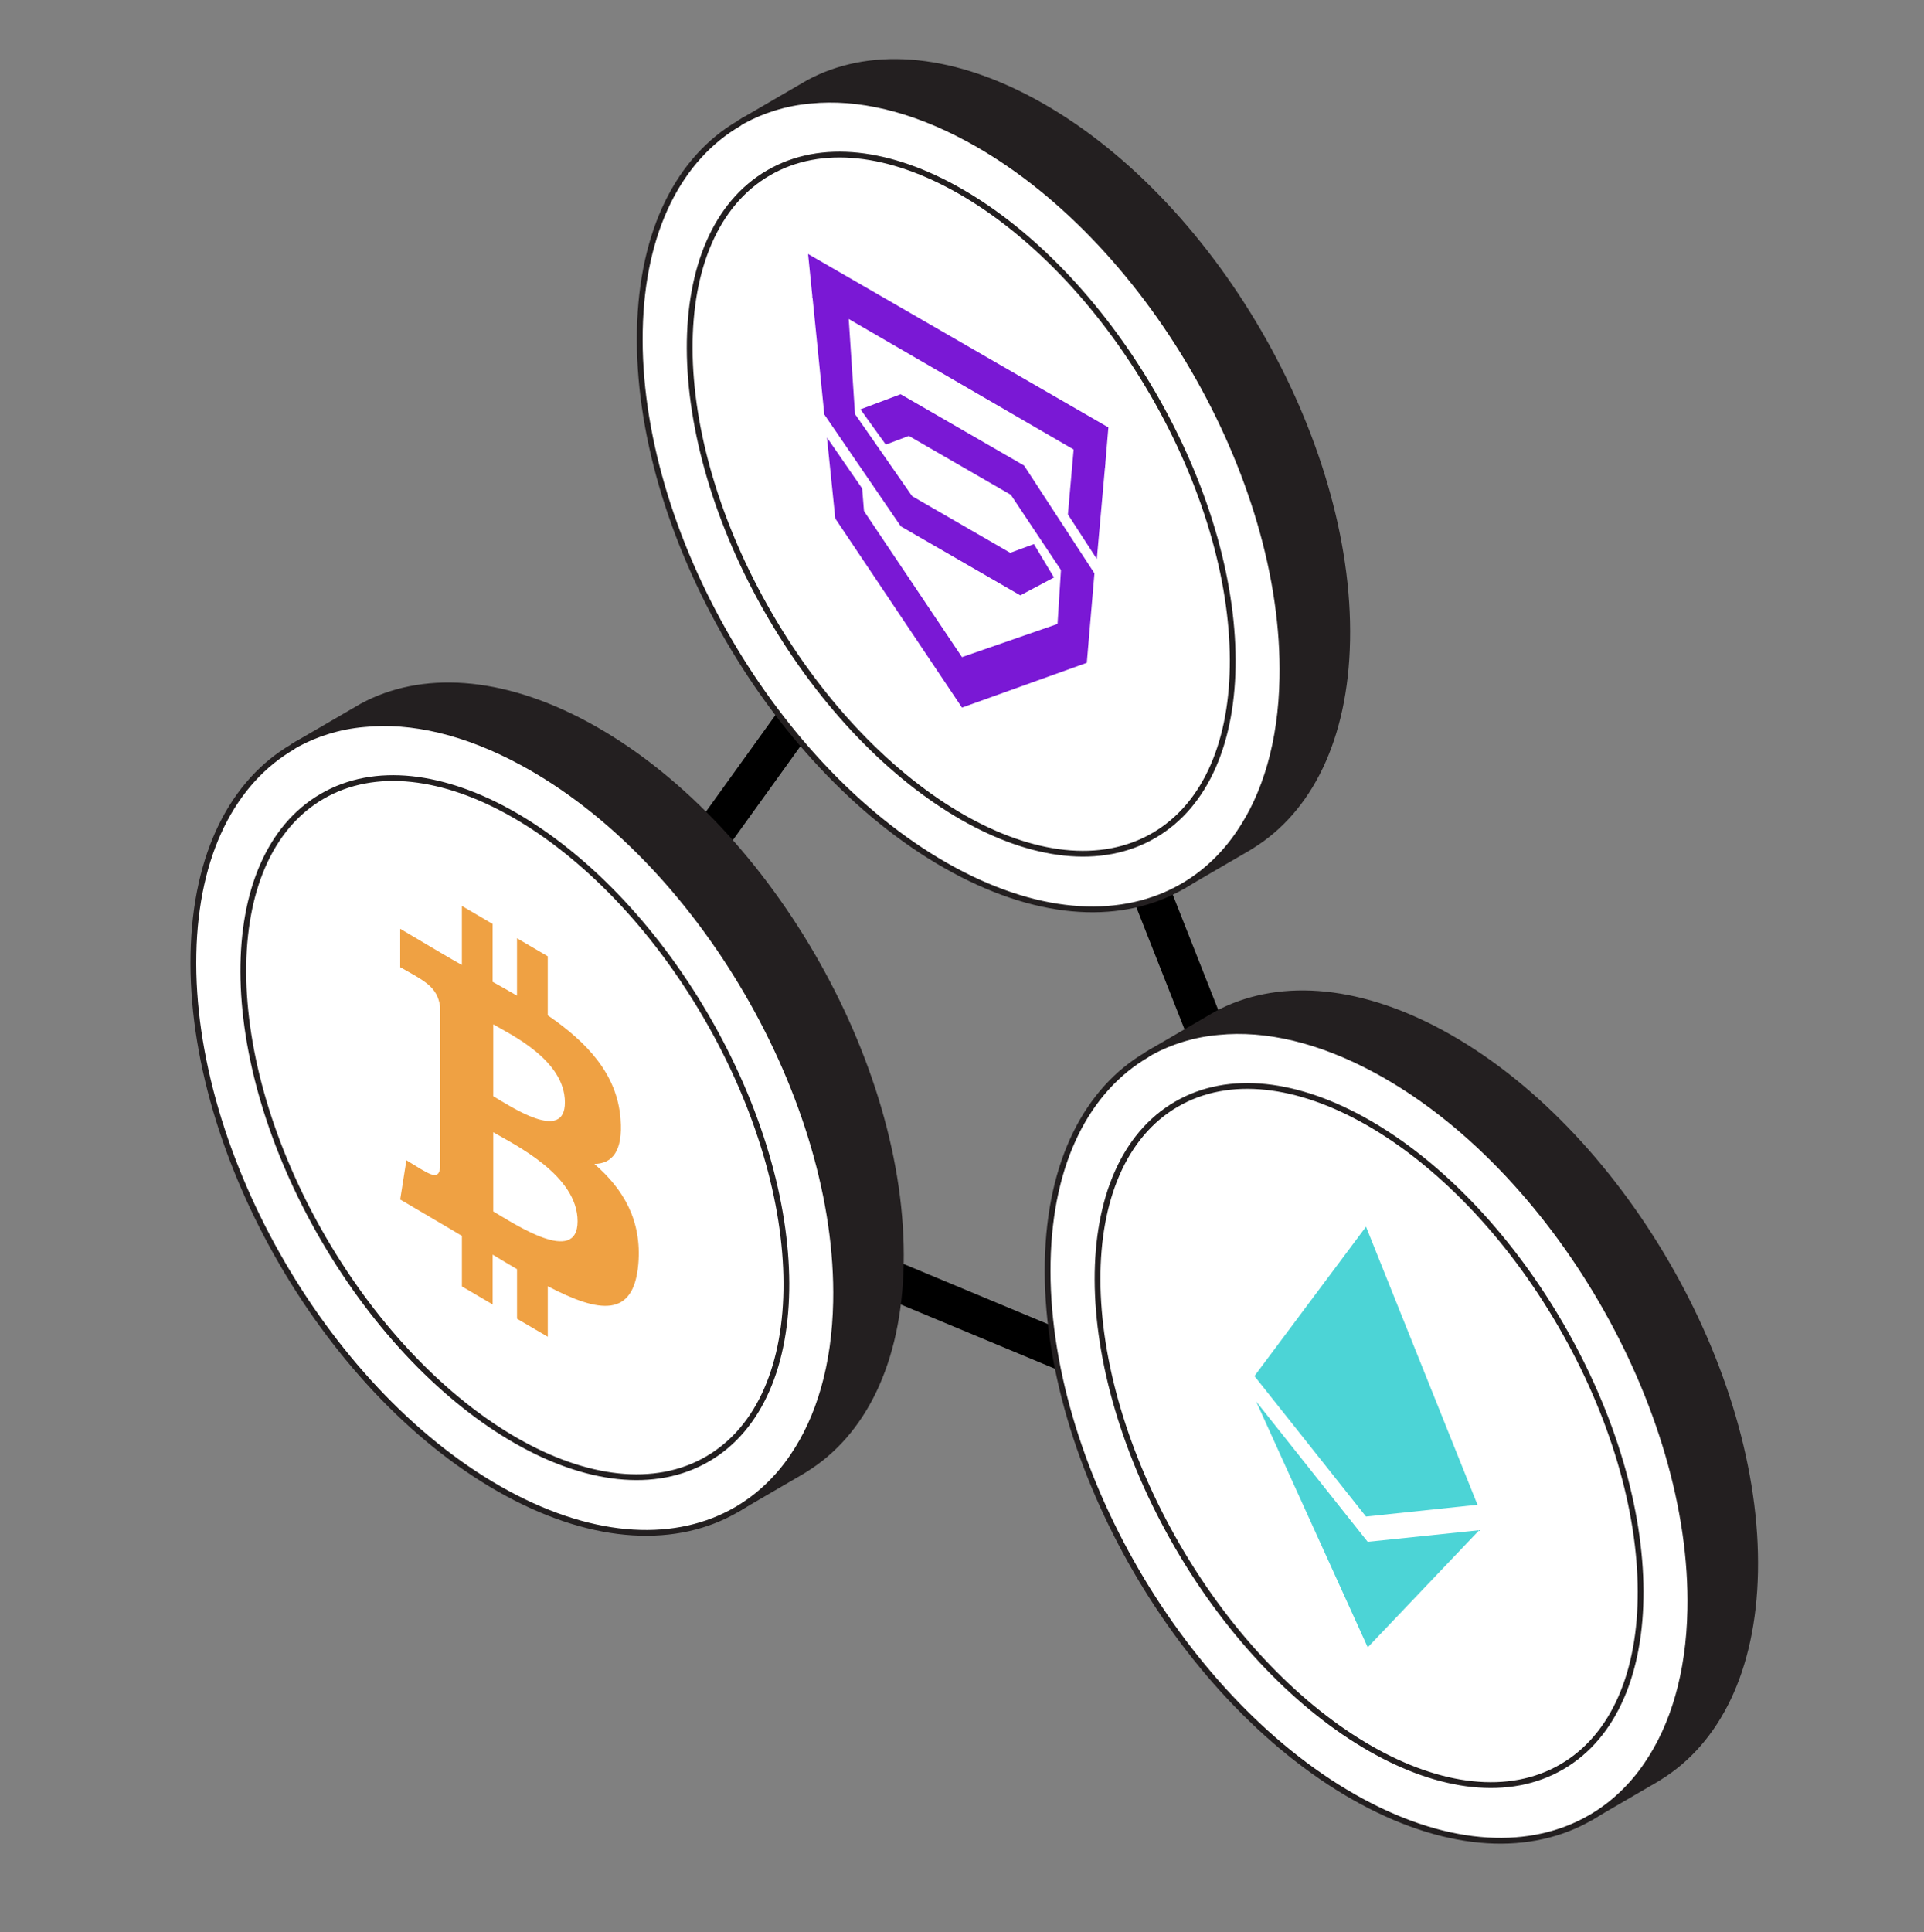 <svg width="250" height="251" viewBox="0 0 250 251" fill="none" xmlns="http://www.w3.org/2000/svg">
<rect x="0" y="0" width="250" height="251" fill="#808080" stroke="none"/>
<path d="M180 193L127.5 60L66 145.5L180 193Z" stroke="black" stroke-width="5"/>
<path d="M96.574 15.682L105.058 10.748C112.714 6.609 123.026 7.079 134.271 13.166C157.319 25.65 175.585 57.035 175.048 83.242C174.796 96.07 170.081 105.269 162.644 109.879C162.478 109.991 162.306 110.091 162.14 110.19L153.723 115.091C155.139 114.265 156.456 113.281 157.65 112.157C158.919 110.963 160.05 109.63 161.021 108.183C164.438 103.176 166.478 96.395 166.637 88.109C167.174 61.903 148.908 30.491 125.854 18.04C118.43 14.027 111.423 12.437 105.323 13.053C103.704 13.189 102.105 13.502 100.555 13.987C99.174 14.417 97.841 14.985 96.574 15.682Z" fill="#231F20" stroke="#231F20" stroke-width="0.75" stroke-linecap="round" stroke-linejoin="round"/>
<path d="M96.051 15.987L96.575 15.682C97.84 14.994 99.171 14.435 100.548 14.013C102.099 13.528 103.698 13.215 105.317 13.079C111.436 12.463 118.443 14.053 125.847 18.066C148.901 30.544 167.167 61.929 166.631 88.136C166.472 96.421 164.432 103.203 161.015 108.21C160.044 109.656 158.913 110.989 157.644 112.183C156.45 113.307 155.133 114.292 153.716 115.117C146.001 119.607 135.451 119.27 123.914 113.018C100.859 100.54 82.594 69.155 83.137 42.948C83.395 29.842 88.329 20.51 96.045 16.02L96.051 15.987Z" fill="white" stroke="#231F20" stroke-width="0.75" stroke-linecap="round" stroke-linejoin="round"/>
<path d="M149.945 108.538C163.668 100.551 163.578 74.807 149.744 51.038C135.91 27.268 113.571 14.474 99.848 22.461C86.125 30.448 86.215 56.192 100.049 79.961C113.883 103.731 136.222 116.525 149.945 108.538Z" fill="white" stroke="#231F20" stroke-width="0.75" stroke-linecap="round" stroke-linejoin="round"/>
<path d="M105 33L144.023 55.53L143.581 60.761L105.575 38.716L105 33Z" fill="#7A18D5"/>
<path d="M112.249 66.375L124.999 85.371L125.495 89.017L124.999 91.929L108.537 67.371L112.249 66.375Z" fill="#7A18D5"/>
<path d="M112.026 63.465L112.269 66.463L110.821 67.621L108.535 67.369L107.452 56.843L112.026 63.465Z" fill="#7A18D5"/>
<path d="M137.418 81.059L124.999 85.371L124.756 88.471L124.999 91.928L141.218 86.111L140.24 80.589L137.418 81.059Z" fill="#7A18D5"/>
<path d="M118.213 64.282L134.145 73.481L132.576 77.346L117.086 68.403L118.213 64.282Z" fill="#7A18D5"/>
<path d="M105.566 38.537L110.241 40.847L111.102 53.924L107.103 53.809L105.566 38.537Z" fill="#7A18D5"/>
<path d="M107.098 53.808L111.053 53.77L118.544 64.524L117.084 68.401L107.098 53.808Z" fill="#7A18D5"/>
<path d="M107.098 53.808L111.053 53.77L118.544 64.524L117.084 68.401L107.098 53.808Z" fill="#7A18D5"/>
<path d="M139.558 57.834L143.624 60.224L142.52 72.625L138.763 66.833L139.558 57.834Z" fill="#7A18D5"/>
<rect width="18.524" height="4.797" transform="matrix(0.866 0.5 -2.20305e-08 1 117.023 51.219)" fill="#7A18D5"/>
<path d="M133.066 60.483L142.211 74.489L138.698 75.318L130.353 62.795L133.066 60.483Z" fill="#7A18D5"/>
<path d="M142.211 74.489L141.217 86.111L137.416 81.059L138.003 71.804L142.211 74.489Z" fill="#7A18D5"/>
<path d="M111.805 53.183L117.02 51.218L119.826 55.977L115.097 57.763L111.805 53.183Z" fill="#7A18D5"/>
<path d="M131.297 71.809L134.346 70.687L136.954 75.024L132.578 77.346L131.297 71.809Z" fill="#7A18D5"/>
<path d="M38.574 96.683L47.058 91.749C54.714 87.609 65.026 88.08 76.271 94.166C99.319 106.65 117.585 138.036 117.048 164.242C116.796 177.071 112.081 186.27 104.644 190.879C104.478 190.992 104.306 191.091 104.14 191.191L95.723 196.091C97.139 195.266 98.456 194.281 99.65 193.157C100.919 191.964 102.05 190.631 103.021 189.184C106.438 184.177 108.478 177.395 108.637 169.11C109.174 142.903 90.908 111.491 67.854 99.04C60.429 95.027 53.423 93.438 47.323 94.053C45.704 94.189 44.105 94.502 42.554 94.987C41.174 95.417 39.841 95.985 38.574 96.683Z" fill="#231F20" stroke="#231F20" stroke-width="0.75" stroke-linecap="round" stroke-linejoin="round"/>
<path d="M38.051 96.987L38.575 96.683C39.84 95.995 41.171 95.436 42.548 95.014C44.099 94.529 45.698 94.216 47.317 94.08C53.436 93.464 60.443 95.053 67.847 99.067C90.901 111.544 109.167 142.93 108.631 169.136C108.472 177.421 106.432 184.203 103.015 189.21C102.044 190.657 100.913 191.99 99.644 193.184C98.45 194.308 97.132 195.292 95.716 196.118C88.001 200.608 77.451 200.27 65.913 194.018C42.859 181.541 24.594 150.155 25.137 123.949C25.395 110.842 30.329 101.511 38.045 97.02L38.051 96.987Z" fill="white" stroke="#231F20" stroke-width="0.75" stroke-linecap="round" stroke-linejoin="round"/>
<path d="M91.945 189.538C105.668 181.551 105.578 155.808 91.744 132.038C77.91 108.269 55.571 95.475 41.848 103.462C28.125 111.449 28.215 137.192 42.049 160.962C55.883 184.731 78.222 197.525 91.945 189.538Z" fill="white" stroke="#231F20" stroke-width="0.75" stroke-linecap="round" stroke-linejoin="round"/>
<path d="M77.231 151.215C79.514 151.185 80.967 149.603 80.63 145.36C80.189 139.564 76.31 135.435 71.174 131.906L71.174 124.24L67.178 121.898L67.178 129.351C66.14 128.742 65.077 128.15 64.012 127.555L64.012 120.042L60.016 117.699L60.016 125.365C58.547 124.557 56.836 123.527 52 120.666L52 125.655C55.154 127.439 56.81 128.172 57.189 130.765L57.189 151.755C56.948 153.495 55.664 152.472 52.805 150.737L52.001 155.833C59.287 160.104 60.019 160.564 60.019 160.564L60.019 167.129L64.015 169.471L64.015 162.998C65.104 163.667 66.167 164.291 67.18 164.884L67.18 171.329L71.176 173.671L71.176 167.106C77.87 170.604 82.345 171.251 82.942 164.208C83.408 158.55 81.022 154.504 77.234 151.218L77.231 151.215ZM64.09 133.078C66.347 134.401 73.404 137.716 73.404 143.223C73.404 148.485 66.347 143.739 64.09 142.416L64.09 133.078ZM64.09 157.382L64.09 147.1C66.788 148.681 75.051 152.643 75.051 158.666C75.051 164.477 66.788 158.962 64.09 157.381L64.09 157.382Z" fill="#EFA143"/>
<path d="M149.574 136.683L158.058 131.749C165.714 127.61 176.026 128.08 187.271 134.166C210.319 146.65 228.585 178.036 228.048 204.242C227.796 217.071 223.081 226.27 215.644 230.879C215.478 230.992 215.306 231.091 215.14 231.191L206.723 236.091C208.139 235.266 209.456 234.281 210.65 233.157C211.919 231.964 213.05 230.631 214.021 229.184C217.438 224.177 219.478 217.395 219.637 209.11C220.174 182.903 201.908 151.491 178.854 139.04C171.43 135.027 164.423 133.438 158.323 134.054C156.704 134.189 155.105 134.503 153.555 134.987C152.174 135.417 150.841 135.985 149.574 136.683Z" fill="#231F20" stroke="#231F20" stroke-width="0.75" stroke-linecap="round" stroke-linejoin="round"/>
<path d="M149.051 136.987L149.575 136.683C150.84 135.995 152.171 135.436 153.548 135.014C155.099 134.529 156.698 134.216 158.317 134.08C164.436 133.464 171.443 135.053 178.847 139.067C201.901 151.544 220.167 182.93 219.631 209.136C219.472 217.421 217.432 224.203 214.015 229.21C213.044 230.657 211.913 231.99 210.644 233.184C209.45 234.308 208.133 235.292 206.716 236.118C199.001 240.608 188.451 240.27 176.914 234.018C153.859 221.541 135.594 190.155 136.137 163.949C136.395 150.842 141.329 141.511 149.045 137.02L149.051 136.987Z" fill="white" stroke="#231F20" stroke-width="0.75" stroke-linecap="round" stroke-linejoin="round"/>
<path d="M202.945 229.538C216.668 221.551 216.578 195.808 202.744 172.038C188.91 148.269 166.571 135.475 152.848 143.462C139.125 151.449 139.215 177.192 153.049 200.962C166.883 224.731 189.222 237.525 202.945 229.538Z" fill="white" stroke="#231F20" stroke-width="0.75" stroke-linecap="round" stroke-linejoin="round"/>
<path d="M177.71 200.31L192.203 198.802L177.719 214.017L163.218 182.067L177.719 200.316L177.71 200.31ZM177.495 159.368L191.982 195.497L177.495 197.026L163.001 178.775L177.495 159.368Z" fill="#4CD4D6"/>
</svg>

